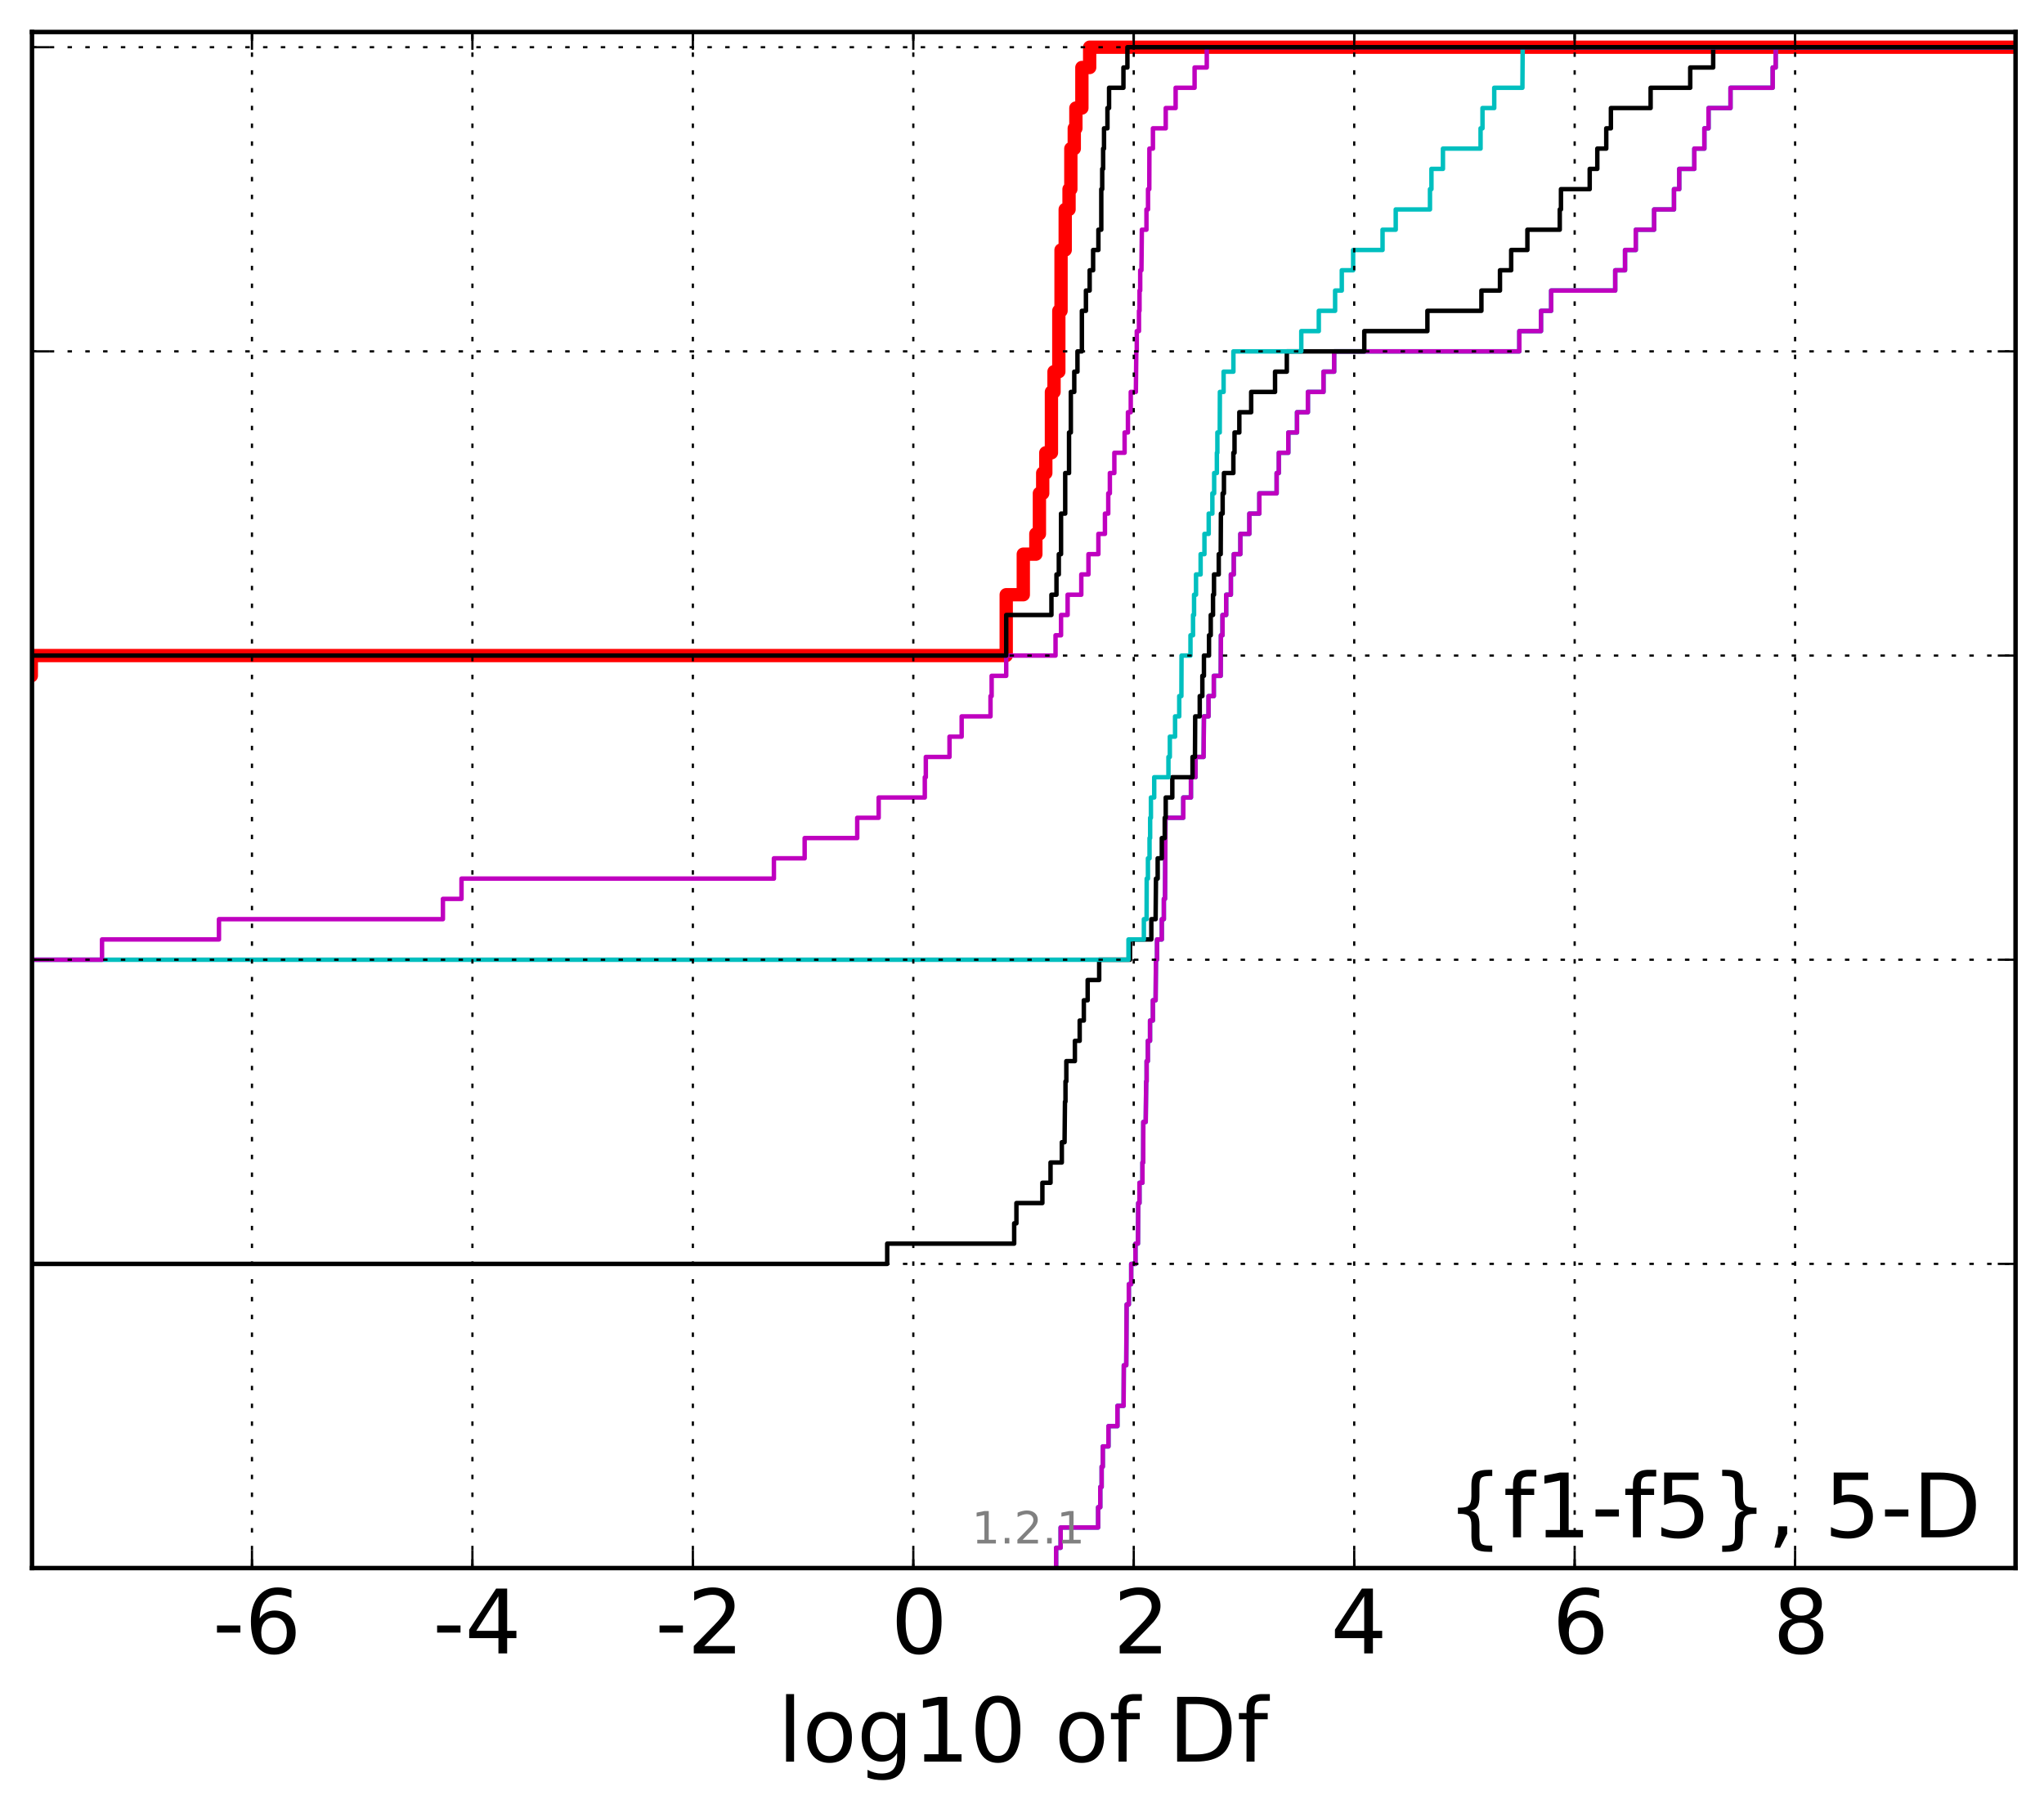 <?xml version="1.0" encoding="utf-8" standalone="no"?>
<!DOCTYPE svg PUBLIC "-//W3C//DTD SVG 1.1//EN"
  "http://www.w3.org/Graphics/SVG/1.1/DTD/svg11.dtd">
<!-- Created with matplotlib (http://matplotlib.org/) -->
<svg height="407pt" version="1.1" viewBox="0 0 460 407" width="460pt" xmlns="http://www.w3.org/2000/svg" xmlns:xlink="http://www.w3.org/1999/xlink">
 <defs>
  <style type="text/css">
*{stroke-linecap:butt;stroke-linejoin:round;}
  </style>
 </defs>
 <g id="figure_1">
  <g id="patch_1">
   <path d="
M0 407.712
L460.8 407.712
L460.8 0
L0 0
z
" style="fill:#ffffff;"/>
  </g>
  <g id="axes_1">
   <g id="patch_2">
    <path d="
M7.2 352.8
L453.6 352.8
L453.6 7.2
L7.2 7.2
z
" style="fill:#ffffff;"/>
   </g>
   <g id="line2d_1">
    <path clip-path="url(#p99b4b0da67)" d="
M-1 183.992
L-0.184 183.992
L-0.184 179.43
L1.648 179.43
L1.648 174.867
L2.634 174.867
L2.634 170.305
L2.87 170.305
L2.87 165.743
L3.25 165.743
L3.25 161.18
L4.089 161.18
L4.089 156.618
L5.052 156.618
L5.052 152.055
L7.046 152.055
L7.046 147.493
L226.449 147.493
L226.449 133.806
L230.292 133.806
L230.292 124.681
L233.118 124.681
L233.118 120.119
L233.917 120.119
L233.917 110.994
L234.66 110.994
L234.66 106.432
L235.355 106.432
L235.355 101.869
L236.624 101.869
L236.624 88.182
L237.207 88.182
L237.207 83.62
L238.285 83.62
L238.285 69.933
L238.786 69.933
L238.786 56.245
L239.723 56.245
L239.723 47.121
L240.586 47.121
L240.586 42.558
L240.992 42.558
L240.992 33.434
L241.762 33.434
L241.762 28.871
L242.127 28.871
L242.127 24.309
L243.476 24.309
L243.476 15.184
L245.227 15.184
L245.227 10.622
L245.227 10.622
L453.6 10.622
L453.6 10.622" style="fill:none;stroke:#ff0000;stroke-linecap:square;stroke-width:3.0;"/>
   </g>
   <g id="line2d_2">
    <path clip-path="url(#p99b4b0da67)" d="
M237.68 352.8
L237.68 348.238
L238.692 348.238
L238.692 343.675
L247.126 343.675
L247.126 339.113
L247.617 339.113
L247.617 334.55
L247.926 334.55
L247.926 329.988
L248.188 329.988
L248.188 325.426
L249.46 325.426
L249.46 320.863
L251.48 320.863
L251.48 316.301
L252.862 316.301
L252.916 307.176
L253.462 307.176
L253.546 293.489
L254.046 293.489
L254.046 288.927
L254.575 288.927
L254.575 284.364
L255.539 284.364
L255.539 279.802
L256.101 279.802
L256.153 270.677
L256.441 270.677
L256.441 266.115
L257.104 266.115
L257.104 261.552
L257.269 261.552
L257.298 252.428
L257.841 252.428
L257.95 243.303
L258.047 243.303
L258.047 238.741
L258.323 238.741
L258.323 234.178
L258.815 234.178
L258.815 229.616
L259.452 229.616
L259.452 225.053
L260.067 225.053
L260.149 215.929
L260.383 215.929
L260.383 211.366
L261.463 211.366
L261.463 206.804
L261.925 206.804
L261.925 202.242
L262.18 202.242
L262.288 183.992
L266.291 183.992
L266.291 179.43
L268.022 179.43
L268.022 174.867
L269.05 174.867
L269.05 170.305
L270.862 170.305
L270.944 161.18
L271.978 161.18
L271.978 156.618
L273.169 156.618
L273.169 152.055
L274.72 152.055
L274.763 142.931
L275.12 142.931
L275.12 138.368
L275.95 138.368
L275.95 133.806
L277.01 133.806
L277.01 129.244
L277.655 129.244
L277.655 124.681
L279.143 124.681
L279.143 120.119
L281.165 120.119
L281.165 115.556
L283.41 115.556
L283.41 110.994
L287.306 110.994
L287.306 106.432
L287.795 106.432
L287.795 101.869
L289.936 101.869
L289.936 97.307
L291.889 97.307
L291.889 92.745
L294.343 92.745
L294.343 88.182
L297.854 88.182
L297.854 83.62
L300.254 83.62
L300.254 79.057
L341.919 79.057
L341.919 74.495
L346.806 74.495
L346.806 69.933
L349.084 69.933
L349.084 65.37
L363.502 65.37
L363.502 60.808
L365.712 60.808
L365.712 56.245
L368.13 56.245
L368.13 51.683
L372.254 51.683
L372.254 47.121
L376.727 47.121
L376.727 42.558
L377.912 42.558
L377.912 37.996
L381.306 37.996
L381.306 33.434
L383.568 33.434
L383.568 28.871
L384.504 28.871
L384.504 24.309
L389.449 24.309
L389.449 19.747
L398.941 19.747
L398.941 15.184
L399.618 15.184
L399.618 10.622
L399.618 10.622
L453.6 10.622
L453.6 10.622" style="fill:none;stroke:#00bfbf;stroke-linecap:square;"/>
   </g>
   <g id="line2d_3">
    <path clip-path="url(#p99b4b0da67)" d="
M237.68 352.8
L237.68 348.238
L238.692 348.238
L238.692 343.675
L247.126 343.675
L247.126 339.113
L247.617 339.113
L247.617 334.55
L247.926 334.55
L247.926 329.988
L248.188 329.988
L248.188 325.426
L249.46 325.426
L249.46 320.863
L251.48 320.863
L251.48 316.301
L252.862 316.301
L252.916 307.176
L253.462 307.176
L253.546 293.489
L254.046 293.489
L254.046 288.927
L254.575 288.927
L254.575 284.364
L255.539 284.364
L255.539 279.802
L256.101 279.802
L256.153 270.677
L256.441 270.677
L256.441 266.115
L257.104 266.115
L257.104 261.552
L257.269 261.552
L257.298 252.428
L257.841 252.428
L257.95 243.303
L258.047 243.303
L258.047 238.741
L258.323 238.741
L258.323 234.178
L258.815 234.178
L258.815 229.616
L259.452 229.616
L259.452 225.053
L260.067 225.053
L260.149 215.929
L260.383 215.929
L260.383 211.366
L261.463 211.366
L261.463 206.804
L261.925 206.804
L261.925 202.242
L262.18 202.242
L262.288 183.992
L266.291 183.992
L266.291 179.43
L268.022 179.43
L268.022 174.867
L269.05 174.867
L269.05 170.305
L270.862 170.305
L270.944 161.18
L271.978 161.18
L271.978 156.618
L273.169 156.618
L273.169 152.055
L274.72 152.055
L274.763 142.931
L275.12 142.931
L275.12 138.368
L275.95 138.368
L275.95 133.806
L277.01 133.806
L277.01 129.244
L277.655 129.244
L277.655 124.681
L279.143 124.681
L279.143 120.119
L281.165 120.119
L281.165 115.556
L283.41 115.556
L283.41 110.994
L287.306 110.994
L287.306 106.432
L287.795 106.432
L287.795 101.869
L289.936 101.869
L289.936 97.307
L291.889 97.307
L291.889 92.745
L294.343 92.745
L294.343 88.182
L297.854 88.182
L297.854 83.62
L300.254 83.62
L300.254 79.057
L341.919 79.057
L341.919 74.495
L346.806 74.495
L346.806 69.933
L349.084 69.933
L349.084 65.37
L363.502 65.37
L363.502 60.808
L365.712 60.808
L365.712 56.245
L368.13 56.245
L368.13 51.683
L372.254 51.683
L372.254 47.121
L376.727 47.121
L376.727 42.558
L377.912 42.558
L377.912 37.996
L381.306 37.996
L381.306 33.434
L383.568 33.434
L383.568 28.871
L384.504 28.871
L384.504 24.309
L389.449 24.309
L389.449 19.747
L398.941 19.747
L398.941 15.184
L399.618 15.184
L399.618 10.622
L399.618 10.622
L453.6 10.622
L453.6 10.622" style="fill:none;stroke:#bf00bf;stroke-linecap:square;"/>
   </g>
   <g id="line2d_4">
    <path clip-path="url(#p99b4b0da67)" d="
M-1 284.364
L199.663 284.364
L199.663 279.802
L228.24 279.802
L228.24 275.24
L228.743 275.24
L228.743 270.677
L234.586 270.677
L234.586 266.115
L236.421 266.115
L236.421 261.552
L238.964 261.552
L238.964 256.99
L239.579 256.99
L239.671 247.865
L239.787 247.865
L239.787 243.303
L239.977 243.303
L239.977 238.741
L241.901 238.741
L241.901 234.178
L242.981 234.178
L242.981 229.616
L243.915 229.616
L243.915 225.053
L244.779 225.053
L244.779 220.491
L247.371 220.491
L247.371 215.929
L254.317 215.929
L254.317 211.366
L259.105 211.366
L259.105 206.804
L260.067 206.804
L260.152 197.679
L260.533 197.679
L260.533 193.117
L261.463 193.117
L261.463 188.554
L262.121 188.554
L262.121 183.992
L262.346 183.992
L262.346 179.43
L263.827 179.43
L263.827 174.867
L268.375 174.867
L268.375 170.305
L268.925 170.305
L268.977 161.18
L270 161.18
L270 156.618
L270.589 156.618
L270.589 152.055
L270.944 152.055
L270.944 147.493
L272.085 147.493
L272.085 142.931
L272.478 142.931
L272.478 138.368
L272.988 138.368
L272.988 133.806
L273.211 133.806
L273.211 129.244
L274.279 129.244
L274.279 124.681
L274.72 124.681
L274.763 115.556
L275.154 115.556
L275.154 110.994
L275.447 110.994
L275.447 106.432
L277.568 106.432
L277.568 101.869
L277.83 101.869
L277.83 97.307
L278.91 97.307
L278.91 92.745
L281.577 92.745
L281.577 88.182
L286.948 88.182
L286.948 83.62
L289.597 83.62
L289.597 79.057
L307.03 79.057
L307.03 74.495
L321.235 74.495
L321.235 69.933
L333.39 69.933
L333.39 65.37
L337.568 65.37
L337.568 60.808
L340.09 60.808
L340.09 56.245
L343.738 56.245
L343.738 51.683
L351.022 51.683
L351.022 47.121
L351.292 47.121
L351.292 42.558
L357.761 42.558
L357.761 37.996
L359.472 37.996
L359.472 33.434
L361.486 33.434
L361.486 28.871
L362.532 28.871
L362.532 24.309
L371.47 24.309
L371.47 19.747
L380.383 19.747
L380.383 15.184
L385.55 15.184
L385.55 10.622
L385.55 10.622
L453.6 10.622
L453.6 10.622" style="fill:none;stroke:#000000;stroke-linecap:square;"/>
   </g>
   <g id="line2d_5">
    <path clip-path="url(#p99b4b0da67)" d="
M-1 215.929
L253.964 215.929
L253.964 211.366
L257.427 211.366
L257.427 206.804
L258.038 206.804
L258.065 197.679
L258.34 197.679
L258.34 193.117
L258.702 193.117
L258.702 188.554
L258.839 188.554
L258.839 183.992
L259.013 183.992
L259.013 179.43
L259.755 179.43
L259.755 174.867
L262.956 174.867
L262.956 170.305
L263.269 170.305
L263.269 165.743
L264.45 165.743
L264.45 161.18
L265.385 161.18
L265.385 156.618
L265.87 156.618
L265.903 147.493
L267.916 147.493
L267.916 142.931
L268.489 142.931
L268.489 138.368
L268.723 138.368
L268.723 133.806
L269.163 133.806
L269.163 129.244
L270.198 129.244
L270.198 124.681
L271.058 124.681
L271.058 120.119
L272.019 120.119
L272.019 115.556
L272.841 115.556
L272.841 110.994
L273.245 110.994
L273.245 106.432
L273.854 106.432
L273.854 101.869
L273.969 101.869
L273.969 97.307
L274.502 97.307
L274.534 88.182
L275.37 88.182
L275.37 83.62
L277.577 83.62
L277.577 79.057
L292.853 79.057
L292.853 74.495
L296.794 74.495
L296.794 69.933
L300.466 69.933
L300.466 65.37
L301.968 65.37
L301.968 60.808
L304.524 60.808
L304.524 56.245
L311.141 56.245
L311.141 51.683
L314.106 51.683
L314.106 47.121
L321.813 47.121
L321.813 42.558
L322.143 42.558
L322.143 37.996
L324.734 37.996
L324.734 33.434
L333.199 33.434
L333.199 28.871
L333.634 28.871
L333.634 24.309
L336.276 24.309
L336.276 19.747
L342.617 19.747
L342.679 10.622
L342.679 10.622
L453.6 10.622
L453.6 10.622" style="fill:none;stroke:#00bfbf;stroke-linecap:square;"/>
   </g>
   <g id="line2d_6">
    <path clip-path="url(#p99b4b0da67)" d="
M-1 215.929
L22.961 215.929
L22.961 211.366
L49.278 211.366
L49.278 206.804
L99.677 206.804
L99.677 202.242
L103.86 202.242
L103.86 197.679
L174.168 197.679
L174.168 193.117
L181.087 193.117
L181.087 188.554
L192.919 188.554
L192.919 183.992
L197.743 183.992
L197.743 179.43
L208.125 179.43
L208.125 174.867
L208.354 174.867
L208.354 170.305
L213.685 170.305
L213.685 165.743
L216.42 165.743
L216.42 161.18
L222.912 161.18
L222.912 156.618
L223.168 156.618
L223.168 152.055
L226.449 152.055
L226.449 147.493
L237.548 147.493
L237.548 142.931
L238.786 142.931
L238.786 138.368
L240.267 138.368
L240.267 133.806
L243.344 133.806
L243.344 129.244
L244.954 129.244
L244.954 124.681
L247.191 124.681
L247.191 120.119
L248.666 120.119
L248.666 115.556
L249.413 115.556
L249.413 110.994
L249.773 110.994
L249.773 106.432
L250.783 106.432
L250.783 101.869
L253.09 101.869
L253.09 97.307
L253.842 97.307
L253.842 92.745
L254.476 92.745
L254.476 88.182
L255.625 88.182
L255.725 79.057
L255.83 79.057
L255.83 74.495
L256.325 74.495
L256.325 69.933
L256.449 69.933
L256.449 65.37
L256.603 65.37
L256.603 60.808
L256.881 60.808
L256.972 51.683
L258.007 51.683
L258.007 47.121
L258.361 47.121
L258.361 42.558
L258.645 42.558
L258.671 33.434
L259.466 33.434
L259.466 28.871
L262.347 28.871
L262.347 24.309
L264.574 24.309
L264.574 19.747
L268.842 19.747
L268.842 15.184
L271.584 15.184
L271.584 10.622
L271.584 10.622
L453.6 10.622
L453.6 10.622" style="fill:none;stroke:#bf00bf;stroke-linecap:square;"/>
   </g>
   <g id="line2d_7">
    <path clip-path="url(#p99b4b0da67)" d="
M-1 183.992
L-0.184 183.992
L-0.184 179.43
L1.648 179.43
L1.648 174.867
L2.634 174.867
L2.634 170.305
L2.87 170.305
L2.87 165.743
L3.25 165.743
L3.25 161.18
L4.089 161.18
L4.089 156.618
L5.052 156.618
L5.052 152.055
L7.046 152.055
L7.046 147.493
L226.449 147.493
L226.449 138.368
L236.624 138.368
L236.624 133.806
L237.759 133.806
L237.759 129.244
L238.285 129.244
L238.285 124.681
L238.786 124.681
L238.786 115.556
L239.723 115.556
L239.723 106.432
L240.586 106.432
L240.586 97.307
L240.992 97.307
L240.992 88.182
L241.762 88.182
L241.762 83.62
L242.481 83.62
L242.481 79.057
L243.476 79.057
L243.476 69.933
L244.387 69.933
L244.387 65.37
L245.227 65.37
L245.227 60.808
L246.006 60.808
L246.006 56.245
L247.191 56.245
L247.191 51.683
L247.844 51.683
L247.844 42.558
L248.053 42.558
L248.053 37.996
L248.258 37.996
L248.258 33.434
L248.46 33.434
L248.46 28.871
L249.229 28.871
L249.229 24.309
L249.595 24.309
L249.595 19.747
L252.828 19.747
L252.828 15.184
L253.721 15.184
L253.721 10.622
L253.721 10.622
L453.6 10.622
L453.6 10.622" style="fill:none;stroke:#000000;stroke-linecap:square;"/>
   </g>
   <g id="patch_3">
    <path d="
M7.2 7.2
L453.6 7.2" style="fill:none;stroke:#000000;stroke-linecap:square;stroke-linejoin:miter;"/>
   </g>
   <g id="patch_4">
    <path d="
M453.6 352.8
L453.6 7.2" style="fill:none;stroke:#000000;stroke-linecap:square;stroke-linejoin:miter;"/>
   </g>
   <g id="patch_5">
    <path d="
M7.2 352.8
L453.6 352.8" style="fill:none;stroke:#000000;stroke-linecap:square;stroke-linejoin:miter;"/>
   </g>
   <g id="patch_6">
    <path d="
M7.2 352.8
L7.2 7.2" style="fill:none;stroke:#000000;stroke-linecap:square;stroke-linejoin:miter;"/>
   </g>
   <g id="matplotlib.axis_1">
    <g id="xtick_1"/>
    <g id="xtick_2">
     <g id="line2d_8">
      <path clip-path="url(#p99b4b0da67)" d="
M56.705 352.8
L56.705 7.2" style="fill:none;stroke:#000000;stroke-dasharray:1,3;stroke-dashoffset:0.0;stroke-width:0.5;"/>
     </g>
     <g id="line2d_9">
      <defs>
       <path d="
M0 0
L0 -4" id="m93b0483c22" style="stroke:#000000;stroke-width:0.5;"/>
      </defs>
      <g>
       <use style="stroke:#000000;stroke-width:0.5;" x="56.705" xlink:href="#m93b0483c22" y="352.8"/>
      </g>
     </g>
     <g id="line2d_10">
      <defs>
       <path d="
M0 0
L0 4" id="m741efc42ff" style="stroke:#000000;stroke-width:0.5;"/>
      </defs>
      <g>
       <use style="stroke:#000000;stroke-width:0.5;" x="56.705" xlink:href="#m741efc42ff" y="7.2"/>
      </g>
     </g>
     <g id="text_1">
      <!-- -6 -->
      <defs>
       <path d="
M33.016 40.375
Q26.375 40.375 22.484 35.828
Q18.609 31.297 18.609 23.391
Q18.609 15.531 22.484 10.953
Q26.375 6.391 33.016 6.391
Q39.656 6.391 43.531 10.953
Q47.406 15.531 47.406 23.391
Q47.406 31.297 43.531 35.828
Q39.656 40.375 33.016 40.375
M52.594 71.297
L52.594 62.312
Q48.875 64.062 45.094 64.984
Q41.312 65.922 37.594 65.922
Q27.828 65.922 22.672 59.328
Q17.531 52.734 16.797 39.406
Q19.672 43.656 24.016 45.922
Q28.375 48.188 33.594 48.188
Q44.578 48.188 50.953 41.516
Q57.328 34.859 57.328 23.391
Q57.328 12.156 50.688 5.359
Q44.047 -1.422 33.016 -1.422
Q20.359 -1.422 13.672 8.266
Q6.984 17.969 6.984 36.375
Q6.984 53.656 15.188 63.938
Q23.391 74.219 37.203 74.219
Q40.922 74.219 44.703 73.484
Q48.484 72.75 52.594 71.297" id="BitstreamVeraSans-Roman-36"/>
       <path d="
M4.891 31.391
L31.203 31.391
L31.203 23.391
L4.891 23.391
z
" id="BitstreamVeraSans-Roman-2d"/>
      </defs>
      <g transform="translate(47.853 371.997)scale(0.2 -0.2)">
       <use xlink:href="#BitstreamVeraSans-Roman-2d"/>
       <use x="36.084" xlink:href="#BitstreamVeraSans-Roman-36"/>
      </g>
     </g>
    </g>
    <g id="xtick_3">
     <g id="line2d_11">
      <path clip-path="url(#p99b4b0da67)" d="
M106.317 352.8
L106.317 7.2" style="fill:none;stroke:#000000;stroke-dasharray:1,3;stroke-dashoffset:0.0;stroke-width:0.5;"/>
     </g>
     <g id="line2d_12">
      <g>
       <use style="stroke:#000000;stroke-width:0.5;" x="106.317" xlink:href="#m93b0483c22" y="352.8"/>
      </g>
     </g>
     <g id="line2d_13">
      <g>
       <use style="stroke:#000000;stroke-width:0.5;" x="106.317" xlink:href="#m741efc42ff" y="7.2"/>
      </g>
     </g>
     <g id="text_2">
      <!-- -4 -->
      <defs>
       <path d="
M37.797 64.312
L12.891 25.391
L37.797 25.391
z

M35.203 72.906
L47.609 72.906
L47.609 25.391
L58.016 25.391
L58.016 17.188
L47.609 17.188
L47.609 0
L37.797 0
L37.797 17.188
L4.891 17.188
L4.891 26.703
z
" id="BitstreamVeraSans-Roman-34"/>
      </defs>
      <g transform="translate(97.396 371.997)scale(0.2 -0.2)">
       <use xlink:href="#BitstreamVeraSans-Roman-2d"/>
       <use x="36.084" xlink:href="#BitstreamVeraSans-Roman-34"/>
      </g>
     </g>
    </g>
    <g id="xtick_4">
     <g id="line2d_14">
      <path clip-path="url(#p99b4b0da67)" d="
M155.929 352.8
L155.929 7.2" style="fill:none;stroke:#000000;stroke-dasharray:1,3;stroke-dashoffset:0.0;stroke-width:0.5;"/>
     </g>
     <g id="line2d_15">
      <g>
       <use style="stroke:#000000;stroke-width:0.5;" x="155.929" xlink:href="#m93b0483c22" y="352.8"/>
      </g>
     </g>
     <g id="line2d_16">
      <g>
       <use style="stroke:#000000;stroke-width:0.5;" x="155.929" xlink:href="#m741efc42ff" y="7.2"/>
      </g>
     </g>
     <g id="text_3">
      <!-- -2 -->
      <defs>
       <path d="
M19.188 8.297
L53.609 8.297
L53.609 0
L7.328 0
L7.328 8.297
Q12.938 14.109 22.625 23.891
Q32.328 33.688 34.812 36.531
Q39.547 41.844 41.422 45.531
Q43.312 49.219 43.312 52.781
Q43.312 58.594 39.234 62.25
Q35.156 65.922 28.609 65.922
Q23.969 65.922 18.812 64.312
Q13.672 62.703 7.812 59.422
L7.812 69.391
Q13.766 71.781 18.938 73
Q24.125 74.219 28.422 74.219
Q39.75 74.219 46.484 68.547
Q53.219 62.891 53.219 53.422
Q53.219 48.922 51.531 44.891
Q49.859 40.875 45.406 35.406
Q44.188 33.984 37.641 27.219
Q31.109 20.453 19.188 8.297" id="BitstreamVeraSans-Roman-32"/>
      </defs>
      <g transform="translate(147.449 371.997)scale(0.2 -0.2)">
       <use xlink:href="#BitstreamVeraSans-Roman-2d"/>
       <use x="36.084" xlink:href="#BitstreamVeraSans-Roman-32"/>
      </g>
     </g>
    </g>
    <g id="xtick_5">
     <g id="line2d_17">
      <path clip-path="url(#p99b4b0da67)" d="
M205.54 352.8
L205.54 7.2" style="fill:none;stroke:#000000;stroke-dasharray:1,3;stroke-dashoffset:0.0;stroke-width:0.5;"/>
     </g>
     <g id="line2d_18">
      <g>
       <use style="stroke:#000000;stroke-width:0.5;" x="205.54" xlink:href="#m93b0483c22" y="352.8"/>
      </g>
     </g>
     <g id="line2d_19">
      <g>
       <use style="stroke:#000000;stroke-width:0.5;" x="205.54" xlink:href="#m741efc42ff" y="7.2"/>
      </g>
     </g>
     <g id="text_4">
      <!-- 0 -->
      <defs>
       <path d="
M31.781 66.406
Q24.172 66.406 20.328 58.906
Q16.5 51.422 16.5 36.375
Q16.5 21.391 20.328 13.891
Q24.172 6.391 31.781 6.391
Q39.453 6.391 43.281 13.891
Q47.125 21.391 47.125 36.375
Q47.125 51.422 43.281 58.906
Q39.453 66.406 31.781 66.406
M31.781 74.219
Q44.047 74.219 50.516 64.516
Q56.984 54.828 56.984 36.375
Q56.984 17.969 50.516 8.266
Q44.047 -1.422 31.781 -1.422
Q19.531 -1.422 13.062 8.266
Q6.594 17.969 6.594 36.375
Q6.594 54.828 13.062 64.516
Q19.531 74.219 31.781 74.219" id="BitstreamVeraSans-Roman-30"/>
      </defs>
      <g transform="translate(200.501 371.997)scale(0.2 -0.2)">
       <use xlink:href="#BitstreamVeraSans-Roman-30"/>
      </g>
     </g>
    </g>
    <g id="xtick_6">
     <g id="line2d_20">
      <path clip-path="url(#p99b4b0da67)" d="
M255.152 352.8
L255.152 7.2" style="fill:none;stroke:#000000;stroke-dasharray:1,3;stroke-dashoffset:0.0;stroke-width:0.5;"/>
     </g>
     <g id="line2d_21">
      <g>
       <use style="stroke:#000000;stroke-width:0.5;" x="255.152" xlink:href="#m93b0483c22" y="352.8"/>
      </g>
     </g>
     <g id="line2d_22">
      <g>
       <use style="stroke:#000000;stroke-width:0.5;" x="255.152" xlink:href="#m741efc42ff" y="7.2"/>
      </g>
     </g>
     <g id="text_5">
      <!-- 2 -->
      <g transform="translate(250.524 371.997)scale(0.2 -0.2)">
       <use xlink:href="#BitstreamVeraSans-Roman-32"/>
      </g>
     </g>
    </g>
    <g id="xtick_7">
     <g id="line2d_23">
      <path clip-path="url(#p99b4b0da67)" d="
M304.764 352.8
L304.764 7.2" style="fill:none;stroke:#000000;stroke-dasharray:1,3;stroke-dashoffset:0.0;stroke-width:0.5;"/>
     </g>
     <g id="line2d_24">
      <g>
       <use style="stroke:#000000;stroke-width:0.5;" x="304.764" xlink:href="#m93b0483c22" y="352.8"/>
      </g>
     </g>
     <g id="line2d_25">
      <g>
       <use style="stroke:#000000;stroke-width:0.5;" x="304.764" xlink:href="#m741efc42ff" y="7.2"/>
      </g>
     </g>
     <g id="text_6">
      <!-- 4 -->
      <g transform="translate(299.452 371.997)scale(0.2 -0.2)">
       <use xlink:href="#BitstreamVeraSans-Roman-34"/>
      </g>
     </g>
    </g>
    <g id="xtick_8">
     <g id="line2d_26">
      <path clip-path="url(#p99b4b0da67)" d="
M354.376 352.8
L354.376 7.2" style="fill:none;stroke:#000000;stroke-dasharray:1,3;stroke-dashoffset:0.0;stroke-width:0.5;"/>
     </g>
     <g id="line2d_27">
      <g>
       <use style="stroke:#000000;stroke-width:0.5;" x="354.376" xlink:href="#m93b0483c22" y="352.8"/>
      </g>
     </g>
     <g id="line2d_28">
      <g>
       <use style="stroke:#000000;stroke-width:0.5;" x="354.376" xlink:href="#m741efc42ff" y="7.2"/>
      </g>
     </g>
     <g id="text_7">
      <!-- 6 -->
      <g transform="translate(349.342 371.997)scale(0.2 -0.2)">
       <use xlink:href="#BitstreamVeraSans-Roman-36"/>
      </g>
     </g>
    </g>
    <g id="xtick_9">
     <g id="line2d_29">
      <path clip-path="url(#p99b4b0da67)" d="
M403.988 352.8
L403.988 7.2" style="fill:none;stroke:#000000;stroke-dasharray:1,3;stroke-dashoffset:0.0;stroke-width:0.5;"/>
     </g>
     <g id="line2d_30">
      <g>
       <use style="stroke:#000000;stroke-width:0.5;" x="403.988" xlink:href="#m93b0483c22" y="352.8"/>
      </g>
     </g>
     <g id="line2d_31">
      <g>
       <use style="stroke:#000000;stroke-width:0.5;" x="403.988" xlink:href="#m741efc42ff" y="7.2"/>
      </g>
     </g>
     <g id="text_8">
      <!-- 8 -->
      <defs>
       <path d="
M31.781 34.625
Q24.75 34.625 20.719 30.859
Q16.703 27.094 16.703 20.516
Q16.703 13.922 20.719 10.156
Q24.75 6.391 31.781 6.391
Q38.812 6.391 42.859 10.172
Q46.922 13.969 46.922 20.516
Q46.922 27.094 42.891 30.859
Q38.875 34.625 31.781 34.625
M21.922 38.812
Q15.578 40.375 12.031 44.719
Q8.5 49.078 8.5 55.328
Q8.5 64.062 14.719 69.141
Q20.953 74.219 31.781 74.219
Q42.672 74.219 48.875 69.141
Q55.078 64.062 55.078 55.328
Q55.078 49.078 51.531 44.719
Q48 40.375 41.703 38.812
Q48.828 37.156 52.797 32.312
Q56.781 27.484 56.781 20.516
Q56.781 9.906 50.312 4.234
Q43.844 -1.422 31.781 -1.422
Q19.734 -1.422 13.25 4.234
Q6.781 9.906 6.781 20.516
Q6.781 27.484 10.781 32.312
Q14.797 37.156 21.922 38.812
M18.312 54.391
Q18.312 48.734 21.844 45.562
Q25.391 42.391 31.781 42.391
Q38.141 42.391 41.719 45.562
Q45.312 48.734 45.312 54.391
Q45.312 60.062 41.719 63.234
Q38.141 66.406 31.781 66.406
Q25.391 66.406 21.844 63.234
Q18.312 60.062 18.312 54.391" id="BitstreamVeraSans-Roman-38"/>
      </defs>
      <g transform="translate(398.988 371.997)scale(0.2 -0.2)">
       <use xlink:href="#BitstreamVeraSans-Roman-38"/>
      </g>
     </g>
    </g>
    <g id="xtick_10">
     <g id="line2d_32">
      <path clip-path="url(#p99b4b0da67)" d="
M453.6 352.8
L453.6 7.2" style="fill:none;stroke:#000000;stroke-dasharray:1,3;stroke-dashoffset:0.0;stroke-width:0.5;"/>
     </g>
     <g id="line2d_33">
      <g>
       <use style="stroke:#000000;stroke-width:0.5;" x="453.6" xlink:href="#m93b0483c22" y="352.8"/>
      </g>
     </g>
     <g id="line2d_34">
      <g>
       <use style="stroke:#000000;stroke-width:0.5;" x="453.6" xlink:href="#m741efc42ff" y="7.2"/>
      </g>
     </g>
    </g>
    <g id="xtick_11"/>
    <g id="xtick_12">
     <g id="line2d_35">
      <defs>
       <path d="
M0 0
L0 -2" id="m177f7580d0" style="stroke:#000000;stroke-width:0.5;"/>
      </defs>
      <g>
       <use style="stroke:#000000;stroke-width:0.5;" x="56.705" xlink:href="#m177f7580d0" y="352.8"/>
      </g>
     </g>
     <g id="line2d_36">
      <defs>
       <path d="
M0 0
L0 2" id="m5284c7e2a0" style="stroke:#000000;stroke-width:0.5;"/>
      </defs>
      <g>
       <use style="stroke:#000000;stroke-width:0.5;" x="56.705" xlink:href="#m5284c7e2a0" y="7.2"/>
      </g>
     </g>
    </g>
    <g id="xtick_13">
     <g id="line2d_37">
      <g>
       <use style="stroke:#000000;stroke-width:0.5;" x="106.317" xlink:href="#m177f7580d0" y="352.8"/>
      </g>
     </g>
     <g id="line2d_38">
      <g>
       <use style="stroke:#000000;stroke-width:0.5;" x="106.317" xlink:href="#m5284c7e2a0" y="7.2"/>
      </g>
     </g>
    </g>
    <g id="xtick_14">
     <g id="line2d_39">
      <g>
       <use style="stroke:#000000;stroke-width:0.5;" x="155.929" xlink:href="#m177f7580d0" y="352.8"/>
      </g>
     </g>
     <g id="line2d_40">
      <g>
       <use style="stroke:#000000;stroke-width:0.5;" x="155.929" xlink:href="#m5284c7e2a0" y="7.2"/>
      </g>
     </g>
    </g>
    <g id="xtick_15">
     <g id="line2d_41">
      <g>
       <use style="stroke:#000000;stroke-width:0.5;" x="205.54" xlink:href="#m177f7580d0" y="352.8"/>
      </g>
     </g>
     <g id="line2d_42">
      <g>
       <use style="stroke:#000000;stroke-width:0.5;" x="205.54" xlink:href="#m5284c7e2a0" y="7.2"/>
      </g>
     </g>
    </g>
    <g id="xtick_16">
     <g id="line2d_43">
      <g>
       <use style="stroke:#000000;stroke-width:0.5;" x="255.152" xlink:href="#m177f7580d0" y="352.8"/>
      </g>
     </g>
     <g id="line2d_44">
      <g>
       <use style="stroke:#000000;stroke-width:0.5;" x="255.152" xlink:href="#m5284c7e2a0" y="7.2"/>
      </g>
     </g>
    </g>
    <g id="xtick_17">
     <g id="line2d_45">
      <g>
       <use style="stroke:#000000;stroke-width:0.5;" x="304.764" xlink:href="#m177f7580d0" y="352.8"/>
      </g>
     </g>
     <g id="line2d_46">
      <g>
       <use style="stroke:#000000;stroke-width:0.5;" x="304.764" xlink:href="#m5284c7e2a0" y="7.2"/>
      </g>
     </g>
    </g>
    <g id="xtick_18">
     <g id="line2d_47">
      <g>
       <use style="stroke:#000000;stroke-width:0.5;" x="354.376" xlink:href="#m177f7580d0" y="352.8"/>
      </g>
     </g>
     <g id="line2d_48">
      <g>
       <use style="stroke:#000000;stroke-width:0.5;" x="354.376" xlink:href="#m5284c7e2a0" y="7.2"/>
      </g>
     </g>
    </g>
    <g id="xtick_19">
     <g id="line2d_49">
      <g>
       <use style="stroke:#000000;stroke-width:0.5;" x="403.988" xlink:href="#m177f7580d0" y="352.8"/>
      </g>
     </g>
     <g id="line2d_50">
      <g>
       <use style="stroke:#000000;stroke-width:0.5;" x="403.988" xlink:href="#m5284c7e2a0" y="7.2"/>
      </g>
     </g>
    </g>
    <g id="xtick_20">
     <g id="line2d_51">
      <g>
       <use style="stroke:#000000;stroke-width:0.5;" x="453.6" xlink:href="#m177f7580d0" y="352.8"/>
      </g>
     </g>
     <g id="line2d_52">
      <g>
       <use style="stroke:#000000;stroke-width:0.5;" x="453.6" xlink:href="#m5284c7e2a0" y="7.2"/>
      </g>
     </g>
    </g>
    <g id="text_9">
     <!-- log10 of Df -->
     <defs>
      <path id="BitstreamVeraSans-Roman-20"/>
      <path d="
M12.406 8.297
L28.516 8.297
L28.516 63.922
L10.984 60.406
L10.984 69.391
L28.422 72.906
L38.281 72.906
L38.281 8.297
L54.391 8.297
L54.391 0
L12.406 0
z
" id="BitstreamVeraSans-Roman-31"/>
      <path d="
M30.609 48.391
Q23.391 48.391 19.188 42.75
Q14.984 37.109 14.984 27.297
Q14.984 17.484 19.156 11.844
Q23.344 6.203 30.609 6.203
Q37.797 6.203 41.984 11.859
Q46.188 17.531 46.188 27.297
Q46.188 37.016 41.984 42.703
Q37.797 48.391 30.609 48.391
M30.609 56
Q42.328 56 49.016 48.375
Q55.719 40.766 55.719 27.297
Q55.719 13.875 49.016 6.219
Q42.328 -1.422 30.609 -1.422
Q18.844 -1.422 12.172 6.219
Q5.516 13.875 5.516 27.297
Q5.516 40.766 12.172 48.375
Q18.844 56 30.609 56" id="BitstreamVeraSans-Roman-6f"/>
      <path d="
M9.422 75.984
L18.406 75.984
L18.406 0
L9.422 0
z
" id="BitstreamVeraSans-Roman-6c"/>
      <path d="
M19.672 64.797
L19.672 8.109
L31.594 8.109
Q46.688 8.109 53.688 14.938
Q60.688 21.781 60.688 36.531
Q60.688 51.172 53.688 57.984
Q46.688 64.797 31.594 64.797
z

M9.812 72.906
L30.078 72.906
Q51.266 72.906 61.172 64.094
Q71.094 55.281 71.094 36.531
Q71.094 17.672 61.125 8.828
Q51.172 0 30.078 0
L9.812 0
z
" id="BitstreamVeraSans-Roman-44"/>
      <path d="
M45.406 27.984
Q45.406 37.75 41.375 43.109
Q37.359 48.484 30.078 48.484
Q22.859 48.484 18.828 43.109
Q14.797 37.75 14.797 27.984
Q14.797 18.266 18.828 12.891
Q22.859 7.516 30.078 7.516
Q37.359 7.516 41.375 12.891
Q45.406 18.266 45.406 27.984
M54.391 6.781
Q54.391 -7.172 48.188 -13.984
Q42 -20.797 29.203 -20.797
Q24.469 -20.797 20.266 -20.094
Q16.062 -19.391 12.109 -17.922
L12.109 -9.188
Q16.062 -11.328 19.922 -12.344
Q23.781 -13.375 27.781 -13.375
Q36.625 -13.375 41.016 -8.766
Q45.406 -4.156 45.406 5.172
L45.406 9.625
Q42.625 4.781 38.281 2.391
Q33.938 0 27.875 0
Q17.828 0 11.672 7.656
Q5.516 15.328 5.516 27.984
Q5.516 40.672 11.672 48.328
Q17.828 56 27.875 56
Q33.938 56 38.281 53.609
Q42.625 51.219 45.406 46.391
L45.406 54.688
L54.391 54.688
z
" id="BitstreamVeraSans-Roman-67"/>
      <path d="
M37.109 75.984
L37.109 68.5
L28.516 68.5
Q23.688 68.5 21.797 66.547
Q19.922 64.594 19.922 59.516
L19.922 54.688
L34.719 54.688
L34.719 47.703
L19.922 47.703
L19.922 0
L10.891 0
L10.891 47.703
L2.297 47.703
L2.297 54.688
L10.891 54.688
L10.891 58.5
Q10.891 67.625 15.141 71.797
Q19.391 75.984 28.609 75.984
z
" id="BitstreamVeraSans-Roman-66"/>
     </defs>
     <g transform="translate(175.023 396.353)scale(0.2 -0.2)">
      <use xlink:href="#BitstreamVeraSans-Roman-6c"/>
      <use x="27.783" xlink:href="#BitstreamVeraSans-Roman-6f"/>
      <use x="88.965" xlink:href="#BitstreamVeraSans-Roman-67"/>
      <use x="152.441" xlink:href="#BitstreamVeraSans-Roman-31"/>
      <use x="216.064" xlink:href="#BitstreamVeraSans-Roman-30"/>
      <use x="279.688" xlink:href="#BitstreamVeraSans-Roman-20"/>
      <use x="311.475" xlink:href="#BitstreamVeraSans-Roman-6f"/>
      <use x="372.656" xlink:href="#BitstreamVeraSans-Roman-66"/>
      <use x="407.861" xlink:href="#BitstreamVeraSans-Roman-20"/>
      <use x="439.648" xlink:href="#BitstreamVeraSans-Roman-44"/>
      <use x="516.65" xlink:href="#BitstreamVeraSans-Roman-66"/>
     </g>
    </g>
   </g>
   <g id="matplotlib.axis_2">
    <g id="ytick_1">
     <g id="line2d_53">
      <path clip-path="url(#p99b4b0da67)" d="
M7.2 352.8
L453.6 352.8" style="fill:none;stroke:#000000;stroke-dasharray:1,3;stroke-dashoffset:0.0;stroke-width:0.5;"/>
     </g>
     <g id="line2d_54">
      <defs>
       <path d="
M0 0
L4 0" id="m728421d6d4" style="stroke:#000000;stroke-width:0.5;"/>
      </defs>
      <g>
       <use style="stroke:#000000;stroke-width:0.5;" x="7.2" xlink:href="#m728421d6d4" y="352.8"/>
      </g>
     </g>
     <g id="line2d_55">
      <defs>
       <path d="
M0 0
L-4 0" id="mcb0005524f" style="stroke:#000000;stroke-width:0.5;"/>
      </defs>
      <g>
       <use style="stroke:#000000;stroke-width:0.5;" x="453.6" xlink:href="#mcb0005524f" y="352.8"/>
      </g>
     </g>
    </g>
    <g id="ytick_2">
     <g id="line2d_56">
      <path clip-path="url(#p99b4b0da67)" d="
M7.2 284.364
L453.6 284.364" style="fill:none;stroke:#000000;stroke-dasharray:1,3;stroke-dashoffset:0.0;stroke-width:0.5;"/>
     </g>
     <g id="line2d_57">
      <g>
       <use style="stroke:#000000;stroke-width:0.5;" x="7.2" xlink:href="#m728421d6d4" y="284.364"/>
      </g>
     </g>
     <g id="line2d_58">
      <g>
       <use style="stroke:#000000;stroke-width:0.5;" x="453.6" xlink:href="#mcb0005524f" y="284.364"/>
      </g>
     </g>
    </g>
    <g id="ytick_3">
     <g id="line2d_59">
      <path clip-path="url(#p99b4b0da67)" d="
M7.2 215.929
L453.6 215.929" style="fill:none;stroke:#000000;stroke-dasharray:1,3;stroke-dashoffset:0.0;stroke-width:0.5;"/>
     </g>
     <g id="line2d_60">
      <g>
       <use style="stroke:#000000;stroke-width:0.5;" x="7.2" xlink:href="#m728421d6d4" y="215.929"/>
      </g>
     </g>
     <g id="line2d_61">
      <g>
       <use style="stroke:#000000;stroke-width:0.5;" x="453.6" xlink:href="#mcb0005524f" y="215.929"/>
      </g>
     </g>
    </g>
    <g id="ytick_4">
     <g id="line2d_62">
      <path clip-path="url(#p99b4b0da67)" d="
M7.2 147.493
L453.6 147.493" style="fill:none;stroke:#000000;stroke-dasharray:1,3;stroke-dashoffset:0.0;stroke-width:0.5;"/>
     </g>
     <g id="line2d_63">
      <g>
       <use style="stroke:#000000;stroke-width:0.5;" x="7.2" xlink:href="#m728421d6d4" y="147.493"/>
      </g>
     </g>
     <g id="line2d_64">
      <g>
       <use style="stroke:#000000;stroke-width:0.5;" x="453.6" xlink:href="#mcb0005524f" y="147.493"/>
      </g>
     </g>
    </g>
    <g id="ytick_5">
     <g id="line2d_65">
      <path clip-path="url(#p99b4b0da67)" d="
M7.2 79.057
L453.6 79.057" style="fill:none;stroke:#000000;stroke-dasharray:1,3;stroke-dashoffset:0.0;stroke-width:0.5;"/>
     </g>
     <g id="line2d_66">
      <g>
       <use style="stroke:#000000;stroke-width:0.5;" x="7.2" xlink:href="#m728421d6d4" y="79.057"/>
      </g>
     </g>
     <g id="line2d_67">
      <g>
       <use style="stroke:#000000;stroke-width:0.5;" x="453.6" xlink:href="#mcb0005524f" y="79.057"/>
      </g>
     </g>
    </g>
    <g id="ytick_6">
     <g id="line2d_68">
      <path clip-path="url(#p99b4b0da67)" d="
M7.2 10.622
L453.6 10.622" style="fill:none;stroke:#000000;stroke-dasharray:1,3;stroke-dashoffset:0.0;stroke-width:0.5;"/>
     </g>
     <g id="line2d_69">
      <g>
       <use style="stroke:#000000;stroke-width:0.5;" x="7.2" xlink:href="#m728421d6d4" y="10.622"/>
      </g>
     </g>
     <g id="line2d_70">
      <g>
       <use style="stroke:#000000;stroke-width:0.5;" x="453.6" xlink:href="#mcb0005524f" y="10.622"/>
      </g>
     </g>
    </g>
   </g>
   <g id="text_10">
    <!-- {f1-f5}, 5-D -->
    <defs>
     <path d="
M12.5 -9.281
L15.922 -9.281
Q22.75 -9.281 24.828 -7.172
Q26.906 -5.078 26.906 1.906
L26.906 14.016
Q26.906 21.625 29.094 25.094
Q31.297 28.562 36.719 29.891
Q31.297 31.109 29.094 34.562
Q26.906 38.031 26.906 45.703
L26.906 57.812
Q26.906 64.75 24.828 66.875
Q22.75 69 15.922 69
L12.5 69
L12.5 75.984
L15.578 75.984
Q27.734 75.984 31.812 72.391
Q35.891 68.797 35.891 58.016
L35.891 46.297
Q35.891 39.016 38.516 36.203
Q41.156 33.406 48.094 33.406
L51.125 33.406
L51.125 26.422
L48.094 26.422
Q41.156 26.422 38.516 23.578
Q35.891 20.75 35.891 13.375
L35.891 1.703
Q35.891 -9.078 31.812 -12.688
Q27.734 -16.312 15.578 -16.312
L12.5 -16.312
z
" id="BitstreamVeraSans-Roman-7d"/>
     <path d="
M51.125 -9.281
L51.125 -16.312
L48.094 -16.312
Q35.938 -16.312 31.812 -12.688
Q27.688 -9.078 27.688 1.703
L27.688 13.375
Q27.688 20.75 25.047 23.578
Q22.406 26.422 15.484 26.422
L12.5 26.422
L12.5 33.406
L15.484 33.406
Q22.469 33.406 25.078 36.203
Q27.688 39.016 27.688 46.297
L27.688 58.016
Q27.688 68.797 31.812 72.391
Q35.938 75.984 48.094 75.984
L51.125 75.984
L51.125 69
L47.797 69
Q40.922 69 38.812 66.844
Q36.719 64.703 36.719 57.812
L36.719 45.703
Q36.719 38.031 34.5 34.562
Q32.281 31.109 26.906 29.891
Q32.328 28.562 34.516 25.094
Q36.719 21.625 36.719 14.016
L36.719 1.906
Q36.719 -4.984 38.812 -7.125
Q40.922 -9.281 47.797 -9.281
z
" id="BitstreamVeraSans-Roman-7b"/>
     <path d="
M11.719 12.406
L22.016 12.406
L22.016 4
L14.016 -11.625
L7.719 -11.625
L11.719 4
z
" id="BitstreamVeraSans-Roman-2c"/>
     <path d="
M10.797 72.906
L49.516 72.906
L49.516 64.594
L19.828 64.594
L19.828 46.734
Q21.969 47.469 24.109 47.828
Q26.266 48.188 28.422 48.188
Q40.625 48.188 47.75 41.5
Q54.891 34.812 54.891 23.391
Q54.891 11.625 47.562 5.094
Q40.234 -1.422 26.906 -1.422
Q22.312 -1.422 17.547 -0.641
Q12.797 0.141 7.719 1.703
L7.719 11.625
Q12.109 9.234 16.797 8.062
Q21.484 6.891 26.703 6.891
Q35.156 6.891 40.078 11.328
Q45.016 15.766 45.016 23.391
Q45.016 31 40.078 35.438
Q35.156 39.891 26.703 39.891
Q22.75 39.891 18.812 39.016
Q14.891 38.141 10.797 36.281
z
" id="BitstreamVeraSans-Roman-35"/>
    </defs>
    <g transform="translate(325.603 345.888)scale(0.2 -0.2)">
     <use xlink:href="#BitstreamVeraSans-Roman-7b"/>
     <use x="63.623" xlink:href="#BitstreamVeraSans-Roman-66"/>
     <use x="98.828" xlink:href="#BitstreamVeraSans-Roman-31"/>
     <use x="162.451" xlink:href="#BitstreamVeraSans-Roman-2d"/>
     <use x="198.535" xlink:href="#BitstreamVeraSans-Roman-66"/>
     <use x="233.74" xlink:href="#BitstreamVeraSans-Roman-35"/>
     <use x="297.363" xlink:href="#BitstreamVeraSans-Roman-7d"/>
     <use x="360.986" xlink:href="#BitstreamVeraSans-Roman-2c"/>
     <use x="392.773" xlink:href="#BitstreamVeraSans-Roman-20"/>
     <use x="424.561" xlink:href="#BitstreamVeraSans-Roman-35"/>
     <use x="488.184" xlink:href="#BitstreamVeraSans-Roman-2d"/>
     <use x="524.268" xlink:href="#BitstreamVeraSans-Roman-44"/>
    </g>
   </g>
   <g id="text_11">
    <!-- 1.2.1 -->
    <defs>
     <path d="
M10.688 12.406
L21 12.406
L21 0
L10.688 0
z
" id="BitstreamVeraSans-Roman-2e"/>
    </defs>
    <g style="fill:#808080;" transform="translate(218.689 347.264)scale(0.1 -0.1)">
     <use xlink:href="#BitstreamVeraSans-Roman-31"/>
     <use x="63.623" xlink:href="#BitstreamVeraSans-Roman-2e"/>
     <use x="95.41" xlink:href="#BitstreamVeraSans-Roman-32"/>
     <use x="159.033" xlink:href="#BitstreamVeraSans-Roman-2e"/>
     <use x="190.82" xlink:href="#BitstreamVeraSans-Roman-31"/>
    </g>
   </g>
  </g>
 </g>
 <defs>
  <clipPath id="p99b4b0da67">
   <rect height="345.6" width="446.4" x="7.2" y="7.2"/>
  </clipPath>
 </defs>
</svg>
